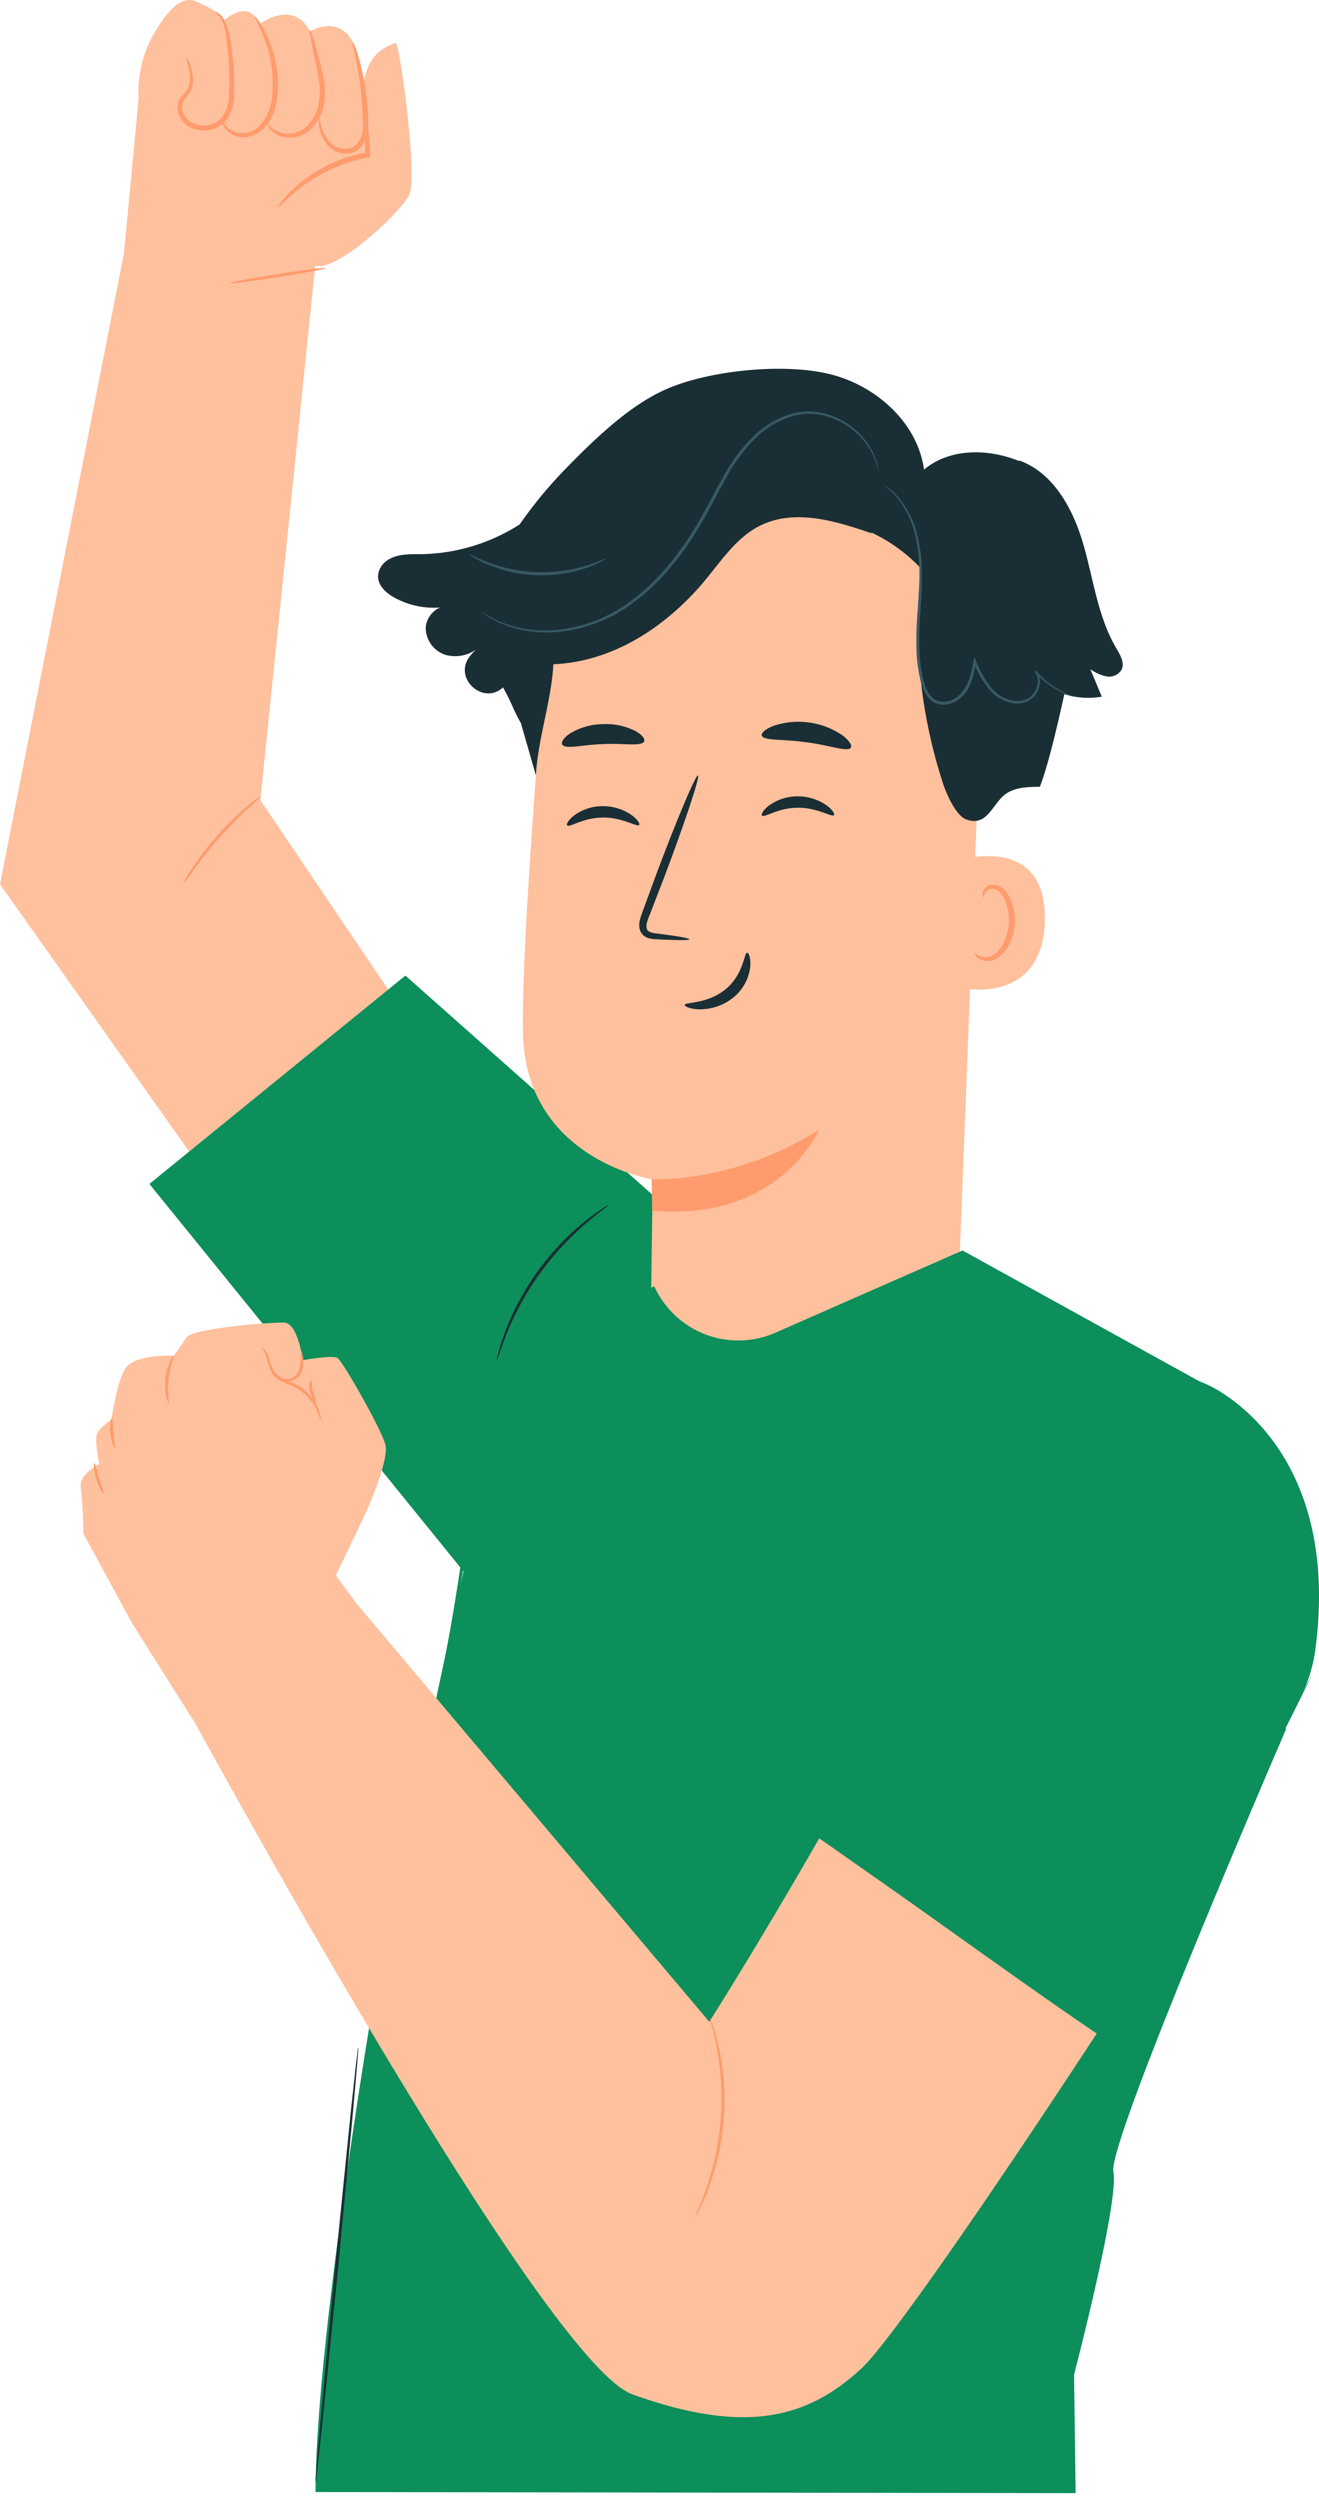 <svg id="hombre-bien" xmlns="http://www.w3.org/2000/svg" xmlns:xlink="http://www.w3.org/1999/xlink" width="403.895" height="765.072" viewBox="0 0 403.895 765.072">
  <defs>
    <clipPath id="clip-path">
      <rect id="Rectángulo_152" data-name="Rectángulo 152" width="403.895" height="765.072" fill="none"/>
    </clipPath>
    <clipPath id="clip-path-3">
      <rect id="Rectángulo_150" data-name="Rectángulo 150" width="230.298" height="135.37" fill="none"/>
    </clipPath>
  </defs>
  <g id="Grupo_123" data-name="Grupo 123" clip-path="url(#clip-path)">
    <g id="Grupo_122" data-name="Grupo 122">
      <g id="Grupo_121" data-name="Grupo 121" clip-path="url(#clip-path)">
        <path id="Trazado_381" data-name="Trazado 381" d="M126.021,313.424,79.724,244.9,96.519,81.36l1.372.088c7.032-.095,24.779-16.353,27.439-21.86S122.3,12.831,121.181,13.16c-11.285,3.279-9.936,16.151-9.936,16.151l-1.321-10.92c-3.344-15.97-14.965-8.781-14.965-8.781C89.743-.475,79.259,7.48,79.259,7.48c-2.9-8.553-10.907-1.024-10.907-1.024s-.036-2.733-8.677-6.13c-4.757-1.872-9.635,4.665-13.06,10.918a35.324,35.324,0,0,0-4.162,18.827L37.945,77.615,0,270.634,102.109,414.822l66.4-67.2Z" transform="translate(0 0)" fill="#ffc09d"/>
        <path id="Trazado_382" data-name="Trazado 382" d="M46.667,50.2c-.14-.1,1.383-2.571,4.789-5.745a43.546,43.546,0,0,1,15.519-9.248,44.058,44.058,0,0,1,7.061-1.783L73.4,34.2c-.033-5.224-.7-9.694-.83-12.963-.133-3.249.036-5.167.2-5.171.2-.005.359,1.9.757,5.089a116.345,116.345,0,0,1,1.4,13.005l.016.655-.653.12a47.892,47.892,0,0,0-6.8,1.784A49.243,49.243,0,0,0,52.2,45.3c-3.509,2.877-5.329,5.069-5.534,4.9" transform="translate(38.47 13.246)" fill="#ff9b6c"/>
        <path id="Trazado_383" data-name="Trazado 383" d="M32.552,15.869a7.348,7.348,0,0,1,1.142,2.492c.474,1.631,1.5,4.291.292,7.563-.6,1.677-2.354,2.746-2.7,4.174a5.15,5.15,0,0,0,1.43,4.707c2.469,2.74,8.072,2.771,10.776-.6a11.186,11.186,0,0,0,2.016-6.07c.172-2.173.168-4.353.146-6.391a98.061,98.061,0,0,0-.79-10.856,17.631,17.631,0,0,0-1.852-6.92,17.441,17.441,0,0,0-1.684-2.036c.015-.071,1.069.221,2.2,1.686,1.14,1.449,1.963,4.007,2.454,7.1A80.529,80.529,0,0,1,47.125,21.7a65.046,65.046,0,0,1-.058,6.561,12.512,12.512,0,0,1-2.323,6.931c-3.468,4.2-9.989,4.069-13.109.613a6.468,6.468,0,0,1-1.62-6.094,6.247,6.247,0,0,1,1.613-2.425,6.76,6.76,0,0,0,1.326-1.823c1.162-2.662.454-5.3.142-6.935a11.822,11.822,0,0,1-.544-2.662" transform="translate(24.557 1.581)" fill="#ff9b6c"/>
        <path id="Trazado_384" data-name="Trazado 384" d="M37.312,34.584c.139-.04.3.688,1.075,1.64a6.7,6.7,0,0,0,4.426,2.312A7.657,7.657,0,0,0,49.373,35.6,14.965,14.965,0,0,0,52.6,26.888,38.232,38.232,0,0,0,50.174,9.5c-1.595-4.286-3.209-6.656-3-6.8.142-.122,2.131,2.071,4.047,6.371a35.335,35.335,0,0,1,2.976,17.97c-.294,3.585-1.465,7.154-3.724,9.55-2.164,2.428-5.333,3.6-7.82,3.069a6.935,6.935,0,0,1-4.773-3.072c-.7-1.193-.639-2-.566-2" transform="translate(30.729 2.218)" fill="#ff9b6c"/>
        <path id="Trazado_385" data-name="Trazado 385" d="M44.813,33.532c.12-.062.443.513,1.264,1.27a7.651,7.651,0,0,0,4.195,1.874A8.065,8.065,0,0,0,56.6,34.816a12.578,12.578,0,0,0,4.067-7.231c1.069-6.043-.951-11.737-1.635-15.815-.839-4.1-1.252-6.661-1.036-6.714s1.014,2.416,2.135,6.451c.546,2.025,1.248,4.4,1.81,7.159a23.7,23.7,0,0,1,.294,9.232,13.567,13.567,0,0,1-4.713,8.066,9.036,9.036,0,0,1-7.433,1.825,7.546,7.546,0,0,1-4.463-2.563c-.759-.978-.887-1.666-.81-1.695" transform="translate(36.933 4.168)" fill="#ff9b6c"/>
        <path id="Trazado_386" data-name="Trazado 386" d="M53.582,30.519c.119-.015.27.7.624,1.929a13.328,13.328,0,0,0,2.3,4.74,6.541,6.541,0,0,0,6.548,2.432c2.587-.708,4.251-4,4.008-7.316a105.142,105.142,0,0,0-1.8-17.9c-.834-4.547-1.6-7.316-1.372-7.389.188-.066,1.347,2.6,2.478,7.15a79.643,79.643,0,0,1,2.292,18.134c.255,3.638-1.617,7.818-5.231,8.749A7.631,7.631,0,0,1,55.6,37.874a11.923,11.923,0,0,1-2.005-5.3c-.177-1.314-.117-2.045-.016-2.056" transform="translate(44.099 5.779)" fill="#ff9b6c"/>
        <path id="Trazado_387" data-name="Trazado 387" d="M30.742,160.511a23.572,23.572,0,0,1,2.6-4.632A87.881,87.881,0,0,1,50.3,136.705a23.49,23.49,0,0,1,4.278-3.153,39.064,39.064,0,0,1-3.833,3.656c-2.394,2.217-5.614,5.37-8.911,9.093s-6.023,7.309-7.929,9.956a39.321,39.321,0,0,1-3.158,4.253" transform="translate(25.342 110.112)" fill="#ff9b6c"/>
        <path id="Trazado_388" data-name="Trazado 388" d="M199.047,248.415l-95.585-84.767-78.39,63.776L136.19,364.4Z" transform="translate(20.672 134.93)" fill="#0c8f5a"/>
        <path id="Trazado_389" data-name="Trazado 389" d="M67.973,45c.04.259-6.512,1.5-14.634,2.768s-14.744,2.087-14.782,1.828,6.512-1.5,14.634-2.768S67.931,44.737,67.973,45" transform="translate(31.79 37.06)" fill="#ff9b6c"/>
        <path id="Trazado_390" data-name="Trazado 390" d="M92.879,152.426A72.949,72.949,0,0,1,165.46,85.194l3.777-.007c40.738,2.3,61.546,38.176,58.125,78.834l-7.307,187.841H126.683l.825-61.138s-39.171-6.008-39.736-45.157c-.272-18.909,2.337-57.89,5.107-93.142" transform="translate(72.353 70.238)" fill="#ffc09d"/>
        <path id="Trazado_391" data-name="Trazado 391" d="M109.364,204.642s25.005,1.454,51.269-15.118c0,0-12.007,28.2-51.081,24.753Z" transform="translate(90.173 156.266)" fill="#ff9b6c"/>
        <path id="Trazado_392" data-name="Trazado 392" d="M95.237,141.132c.7.728,4.923-2.416,10.94-2.412,6.01-.084,10.433,3,11.082,2.264.321-.327-.389-1.64-2.313-3.036a15.335,15.335,0,0,0-8.874-2.717,14.719,14.719,0,0,0-8.7,2.832c-1.848,1.423-2.472,2.742-2.129,3.069" transform="translate(78.45 111.5)" fill="#1a2e35"/>
        <path id="Trazado_393" data-name="Trazado 393" d="M127.93,139.484c.7.728,4.93-2.416,10.943-2.412,6.008-.082,10.431,3,11.082,2.266.319-.327-.383-1.64-2.315-3.036a15.32,15.32,0,0,0-8.873-2.717,14.753,14.753,0,0,0-8.708,2.83c-1.841,1.423-2.469,2.744-2.129,3.069" transform="translate(105.408 110.143)" fill="#1a2e35"/>
        <path id="Trazado_394" data-name="Trazado 394" d="M122.624,180.216c.027-.341-3.715-.982-9.774-1.742-1.538-.155-2.992-.458-3.253-1.507-.365-1.109.276-2.766,1.016-4.556q2.154-5.58,4.519-11.708c6.275-16.669,10.814-30.373,10.141-30.621s-6.307,13.064-12.582,29.734q-2.266,6.163-4.328,11.777c-.578,1.746-1.575,3.729-.785,6.03a3.855,3.855,0,0,0,2.531,2.242,10.466,10.466,0,0,0,2.609.358c6.1.314,9.882.334,9.905-.007" transform="translate(88.46 107.252)" fill="#1a2e35"/>
        <path id="Trazado_395" data-name="Trazado 395" d="M134.054,159.819c-.978-.055-.978,6.475-6.557,11.122s-12.534,3.943-12.584,4.855c-.089.41,1.554,1.266,4.492,1.339a16.257,16.257,0,0,0,10.5-3.684,14.171,14.171,0,0,0,5.081-9.325c.243-2.729-.489-4.346-.936-4.308" transform="translate(94.745 131.773)" fill="#1a2e35"/>
        <path id="Trazado_396" data-name="Trazado 396" d="M127.868,125.3c.553,1.649,6.577,1.022,13.613,2.047,7.057.881,12.7,3.087,13.667,1.644.436-.691-.518-2.255-2.781-3.894a23.915,23.915,0,0,0-20.785-2.812c-2.615.98-3.952,2.231-3.715,3.014" transform="translate(105.407 99.826)" fill="#1a2e35"/>
        <path id="Trazado_397" data-name="Trazado 397" d="M94.5,127.872c1.314,1.348,6.369-.139,12.469-.288,6.094-.323,11.279.766,12.449-.679.513-.7-.319-2.06-2.594-3.322a20.22,20.22,0,0,0-10.168-2.1,19.842,19.842,0,0,0-9.911,2.883c-2.135,1.432-2.824,2.85-2.244,3.509" transform="translate(77.756 100.149)" fill="#1a2e35"/>
        <path id="Trazado_398" data-name="Trazado 398" d="M161.715,144.853c.668-.29,26.884-8.011,26.085,18.756s-27.51,20.444-27.534,19.674,1.449-38.43,1.449-38.43" transform="translate(132.142 118.403)" fill="#ffc09d"/>
        <path id="Trazado_399" data-name="Trazado 399" d="M163.635,169.43c.12-.082.458.339,1.235.726a4.67,4.67,0,0,0,3.483.175c2.859-.954,5.373-5.371,5.647-10.194a15.4,15.4,0,0,0-1.1-6.714c-.759-1.983-1.985-3.388-3.4-3.684a2.375,2.375,0,0,0-2.792,1.2c-.381.737-.226,1.277-.37,1.319-.077.066-.56-.465-.312-1.565a2.991,2.991,0,0,1,1.1-1.646,3.519,3.519,0,0,1,2.6-.6c2.06.2,3.862,2.158,4.747,4.3a15.818,15.818,0,0,1,1.394,7.508c-.332,5.39-3.244,10.354-7.148,11.356a4.992,4.992,0,0,1-4.244-.836c-.808-.686-.932-1.288-.837-1.334" transform="translate(134.898 122.359)" fill="#ff9b6c"/>
        <path id="Trazado_400" data-name="Trazado 400" d="M52.965,589.753c-.013-.806,0,5.709,0,0-.011-45.972,17.656-149.669,17.656-149.669,1.98-14.587,42.316-199.907,42.316-199.907l43.748-19.448A28.27,28.27,0,0,0,193.8,234.921l57.268-25.16,82.058,45.317,16.99,101.255S295.437,482.55,297.263,491.686s-12.036,62.1-12.036,62.1l.476,36.3Z" transform="translate(43.667 172.952)" fill="#0c8f5a"/>
        <g id="Grupo_120" data-name="Grupo 120" transform="translate(114.288 620.95)" opacity="0.3">
          <g id="Grupo_119" data-name="Grupo 119">
            <g id="Grupo_118" data-name="Grupo 118" clip-path="url(#clip-path-3)">
              <path id="Trazado_401" data-name="Trazado 401" d="M113.157,420.137c11.243,16.24,18.325,27.727,34.6,33.13,31.21,10.363,41.261,4.654,56.423-3.348,12.536-6.618,20.962-21.285,29.324-32.732,21.8-29.838,32.013-47.288,51.411-76.851l8.024,5.629c-13.277,38.749-2.6,18.3-23.111,53.75-11.843,20.473-25.149,40.636-43.546,55.5s-42.738,23.9-65.933,19.281c-21.077-4.2-38.5-18.811-53.305-34.381-20.593-21.652-42.8-66.825-44.4-96.663.153,2.1,35.976,55.679,50.517,76.686" transform="translate(-62.64 -340.336)" fill="#0c8f5a"/>
            </g>
          </g>
        </g>
        <path id="Trazado_402" data-name="Trazado 402" d="M73.416,322.728a3.135,3.135,0,0,1,.122-.876c.144-.671.317-1.483.527-2.461.485-2.129,1.138-5.224,1.887-9.055,1.507-7.665,3.315-18.305,5.019-30.106,1.731-11.8,3.113-22.513,4.185-30.258.54-3.757.985-6.853,1.319-9.166.166-.987.3-1.806.418-2.485a3.051,3.051,0,0,1,.21-.856,3.129,3.129,0,0,1-.02.881c-.066.684-.146,1.511-.241,2.507-.257,2.323-.6,5.432-1.02,9.2-.9,7.767-2.177,18.5-3.91,30.311-1.708,11.814-3.623,22.46-5.3,30.1-.836,3.824-1.589,6.9-2.186,9.009l-.7,2.421a3.1,3.1,0,0,1-.307.826" transform="translate(60.525 195.794)" fill="#0c8f5a"/>
        <path id="Trazado_403" data-name="Trazado 403" d="M52.971,476.537a7.389,7.389,0,0,1,.036-1.361c.075-.982.172-2.273.292-3.888.3-3.476.73-8.327,1.25-14.279,1.155-12.139,2.735-28.736,4.479-47.074,1.854-18.331,3.53-34.921,4.758-47.054.646-5.939,1.171-10.779,1.549-14.248.2-1.607.35-2.894.469-3.87a7.33,7.33,0,0,1,.228-1.341A7.179,7.179,0,0,1,66,344.783q-.112,1.47-.292,3.886c-.3,3.476-.73,8.327-1.25,14.279-1.155,12.139-2.735,28.738-4.479,47.082-1.854,18.326-3.53,34.914-4.757,47.045-.646,5.939-1.173,10.781-1.551,14.249-.2,1.607-.35,2.894-.469,3.87a7.38,7.38,0,0,1-.228,1.343" transform="translate(43.661 283.158)" fill="#1a2e35"/>
        <path id="Trazado_404" data-name="Trazado 404" d="M117.761,202.1c.1.146-2.711,2-6.836,5.51a90.116,90.116,0,0,0-6.888,6.539,87.4,87.4,0,0,0-13.562,18.8,88.689,88.689,0,0,0-4.034,8.6c-2.027,5.021-2.906,8.272-3.076,8.225a11.646,11.646,0,0,1,.491-2.317,59.422,59.422,0,0,1,1.958-6.15,77.993,77.993,0,0,1,3.886-8.763,80.437,80.437,0,0,1,13.706-19,77.617,77.617,0,0,1,7.088-6.45,59.407,59.407,0,0,1,5.22-3.8,11.153,11.153,0,0,1,2.047-1.2" transform="translate(68.726 166.628)" fill="#1a2e35"/>
        <path id="Trazado_405" data-name="Trazado 405" d="M19.241,265.165s-1.615-7.554-.589-9.531,4.341-4.094,4.341-4.094,1.693-12.06,4.368-15.83c3-4.233,14.706-3.718,14.706-3.718s2.122-2.808,3.864-5.6,25.735-4.651,29.951-4.528,5.685,11.511,5.685,11.511,9.079-1.708,10.675-.659,13.613,22.119,14.656,26.647-4.992,18.294-4.992,18.294c-1.33,3.235-10.226,21.59-10.226,21.59l6.411,8.666L206.048,435.853s24.819-38.9,54.009-92.479c31.913-58.583,49.346-102.3,83.8-103.3l38.778,105.333c-8.119,19.811-113.368,181.1-129.92,196.47s-35.585,20.433-70.18,8.019C157.379,540.868,67.127,378.189,48.94,345.03L29.117,313.537,14.42,286.51s-.215-9.936-.856-14.107,5.676-7.238,5.676-7.238" transform="translate(11.147 182.929)" fill="#ffc09d"/>
        <path id="Trazado_406" data-name="Trazado 406" d="M43.887,225.909c.026-.095,1.58,1.042,2.4,3.788a11.547,11.547,0,0,0,1.861,4.233c1.095,1.332,2.888,2.067,4.864,2.828a14.968,14.968,0,0,1,7.906,7.353,12.339,12.339,0,0,1,1.044,3.142c.14.768.137,1.2.08,1.213-.172.038-.416-1.68-1.721-4.045a15.33,15.33,0,0,0-7.67-6.784c-1.9-.733-3.956-1.58-5.178-3.151a11.245,11.245,0,0,1-1.832-4.6,14.82,14.82,0,0,0-1.755-3.976" transform="translate(36.177 186.262)" fill="#ff9b6c"/>
        <path id="Trazado_407" data-name="Trazado 407" d="M47.664,235.143c.064-.144.712.164,1.7-.071a3.994,3.994,0,0,0,2.793-2.494,11.621,11.621,0,0,0,.662-4.07c.015-1.087-.02-1.781.119-1.8.12-.024.392.631.551,1.762a8.957,8.957,0,0,1-.451,4.47,4.3,4.3,0,0,1-3.578,2.8c-1.259.086-1.874-.524-1.8-.593" transform="translate(39.295 186.92)" fill="#ff9b6c"/>
        <path id="Trazado_408" data-name="Trazado 408" d="M53.9,238.391c-.221.053-1.036-1.266-1.733-3.217a5.164,5.164,0,0,1-.157-2.68c.162-.671.4-1.033.518-1,.283.078-.058,1.635.547,3.4.639,1.784,1.115,3.416.825,3.5" transform="translate(42.79 190.869)" fill="#ff9b6c"/>
        <path id="Trazado_409" data-name="Trazado 409" d="M28.794,241.874c-.215.1-1.469-3.206-.985-7.437.445-4.235,2.385-7.19,2.574-7.046.261.126-1.215,3.133-1.631,7.15-.465,4.012.323,7.267.042,7.333" transform="translate(22.838 187.484)" fill="#ff9b6c"/>
        <path id="Trazado_410" data-name="Trazado 410" d="M19.967,247.161c-.234.091-1.175-1.9-1.429-4.58s.27-4.813.513-4.769c.274.036.175,2.133.432,4.676.239,2.545.741,4.585.483,4.673" transform="translate(15.225 196.08)" fill="#ff9b6c"/>
        <path id="Trazado_411" data-name="Trazado 411" d="M18.815,254.75c-.215.13-1.522-1.733-2.339-4.386s-.812-4.924-.56-4.939c.272-.027.67,2.116,1.467,4.656s1.671,4.536,1.432,4.669" transform="translate(12.997 202.357)" fill="#ff9b6c"/>
        <path id="Trazado_412" data-name="Trazado 412" d="M116.635,399.557a12.5,12.5,0,0,1,.9-2.306c.325-.724.713-1.613,1.106-2.669s.912-2.23,1.343-3.58a85.173,85.173,0,0,0,2.746-9.548,83.209,83.209,0,0,0,1.821-24.173,85.06,85.06,0,0,0-1.286-9.852c-.223-1.4-.553-2.638-.792-3.738s-.48-2.042-.7-2.8a12.53,12.53,0,0,1-.542-2.416,12.424,12.424,0,0,1,.9,2.31c.268.752.573,1.679.854,2.777s.668,2.333.936,3.737a75.222,75.222,0,0,1,1.5,9.92,77.6,77.6,0,0,1-1.839,24.438,75.046,75.046,0,0,1-2.968,9.582c-.474,1.348-1.035,2.516-1.485,3.556s-.881,1.916-1.261,2.618a12.316,12.316,0,0,1-1.233,2.149" transform="translate(96.162 279.075)" fill="#ff9b6c"/>
        <path id="Trazado_413" data-name="Trazado 413" d="M257.774,233.715s41.517,17.123,33.429,80.693a46.463,46.463,0,0,1-4.632,15.165c-12.186,24.047-53.88,106.335-54.451,107.7-.666,1.6-96.71-67.837-96.71-67.837S191.495,205.05,257.774,233.715" transform="translate(111.647 189.935)" fill="#0c8f5a"/>
        <path id="Trazado_414" data-name="Trazado 414" d="M290.161,321.433s-.071.193-.243.558c-.188.392-.445.925-.777,1.617-.715,1.449-1.75,3.543-3.087,6.255-2.74,5.484-6.723,13.452-11.754,23.518-10.155,20.176-24.538,48.753-41.513,82.483l-.224.447-.411-.288-72.838-51.039c-8.185-5.744-16.242-11.4-23.9-16.766l-.348-.246.208-.37c6.49-11.569,12.452-22.991,17.743-34.184,5.269-11.2,9.88-22.182,14.833-32.345,4.921-10.175,10-19.592,14.9-28.271a91.882,91.882,0,0,1,16.408-22.215c5.952-5.964,12.071-10.719,18.192-13.459a52.683,52.683,0,0,1,16.39-4.512,45.651,45.651,0,0,1,10.7.024c1.211.151,2.127.312,2.737.454.611.126.92.213.92.213s-.321-.029-.936-.126c-.613-.113-1.531-.245-2.74-.369a47.8,47.8,0,0,0-10.642.142,52.885,52.885,0,0,0-16.22,4.62c-6.03,2.751-12.066,7.5-17.953,13.452a91.611,91.611,0,0,0-16.207,22.139c-4.87,8.688-9.913,18.1-14.8,28.271-4.917,10.15-9.5,21.132-14.768,32.365-5.286,11.224-11.248,22.675-17.738,34.261l-.14-.615c7.656,5.368,15.713,11.018,23.9,16.76l72.791,51.107-.637.161c17.1-33.668,31.592-62.191,41.822-82.328,5.123-10.018,9.179-17.95,11.972-23.409,1.388-2.684,2.463-4.757,3.206-6.192.361-.679.639-1.2.841-1.586.193-.354.307-.525.307-.525" transform="translate(111.368 191.545)" fill="#0c8f5a"/>
        <path id="Trazado_415" data-name="Trazado 415" d="M63.648,124.011a6.449,6.449,0,0,1,3.029-3.768c3.118-1.841,6.711-1.6,10.183-1.651a57.522,57.522,0,0,0,29.951-9.1A133.834,133.834,0,0,1,120.75,92.6c12.071-12.447,22.006-20.92,32.279-25.056,13.292-5.349,35.518-7.519,49.375-3.883s26.3,14.879,28.229,29.076c7.771-6.57,19.438-6.515,28.9-2.709l.235-.1c10.542,3.757,16.53,14.894,19.641,25.644s4.437,22.245,10.13,31.88c1.19,2.014,2.6,4.428,1.564,6.524a4.445,4.445,0,0,1-4.653,2.027,13.051,13.051,0,0,1-4.908-2.22q1.765,4.22,3.529,8.444a24.911,24.911,0,0,1-11.467-.764c-2.24,10.053-4.908,21.533-7.5,28.346-4.406-.013-8.44.3-11.155,2.746-3.693,3.319-5.344,9.564-11.478,7.194-3.124-1.208-5.972-7.758-7.017-10.938a155.411,155.411,0,0,1-6.731-65.8A49.939,49.939,0,0,0,214.3,111.871l.471.423c-11.13-3.864-23.721-7.668-34.281-2.443-8.192,4.054-13.007,12.555-19.132,19.338-11.608,12.856-26.928,22.363-44.232,23.109-.589,11.213-4.751,22.814-5.339,34.027l-4.667-16.236-.007.089c-.774-1.314-1.412-2.64-2.029-3.968l-.212-.4v-.051a70.31,70.31,0,0,0-3.155-6.38c-.036.033-.071.066-.108.1-6.077,5.36-15.03-2.835-10.237-9.369a15.737,15.737,0,0,1,3.388-3.4,11.087,11.087,0,0,1-10.56,2.737,8.7,8.7,0,0,1-6.15-8.6,7.4,7.4,0,0,1,4.41-5.932,24.98,24.98,0,0,1-14.208-3.131c-2.8-1.6-5.557-4.235-4.605-7.762" transform="translate(52.32 51.004)" fill="#1a2e35"/>
        <path id="Trazado_416" data-name="Trazado 416" d="M148.213,81.288a34.041,34.041,0,0,1,4,3.655,28.566,28.566,0,0,1,6.116,13.228,50.2,50.2,0,0,1,1.018,10.126c.016,3.669-.279,7.6-.56,11.737a105.073,105.073,0,0,0-.3,13.065,45.835,45.835,0,0,0,.9,6.891c.5,2.27,1.1,4.735,2.81,6.687a6.018,6.018,0,0,0,5.623,1.89,8.961,8.961,0,0,0,5.059-2.859c2.563-2.99,3.2-6.785,3.839-10.13l-.836.1a33.359,33.359,0,0,0,4.848,8.347,11.87,11.87,0,0,0,7.751,4.22,7.655,7.655,0,0,0,4.107-.719,6.618,6.618,0,0,0,2.79-2.75,6.823,6.823,0,0,0,.847-3.532,4.955,4.955,0,0,0-1.279-3.1l-.423.378a25.7,25.7,0,0,0,8.559,6.42,23.037,23.037,0,0,0,2.653,1.031,4.538,4.538,0,0,0,.951.235,4.767,4.767,0,0,0-.9-.383c-.593-.243-1.472-.6-2.571-1.157a26.492,26.492,0,0,1-8.261-6.515l-.421.378c1.339,1.419,1.418,3.914.263,5.921a5.967,5.967,0,0,1-2.521,2.432,6.938,6.938,0,0,1-3.724.606,11.123,11.123,0,0,1-7.194-4.01,32.923,32.923,0,0,1-4.667-8.168l-.573-1.277-.265,1.379c-.637,3.341-1.317,6.982-3.655,9.679a8.057,8.057,0,0,1-4.528,2.556,5.066,5.066,0,0,1-4.778-1.6c-1.5-1.689-2.109-4.023-2.6-6.256a45.317,45.317,0,0,1-.892-6.751,106.418,106.418,0,0,1,.245-12.956c.257-4.138.525-8.084.474-11.8a49.843,49.843,0,0,0-1.146-10.257,28.2,28.2,0,0,0-6.49-13.33,16.191,16.191,0,0,0-4.266-3.412" transform="translate(122.202 67.023)" fill="#375a64"/>
        <path id="Trazado_417" data-name="Trazado 417" d="M80.661,130.16c-.009.013.1.1.319.272l1,.726a13.092,13.092,0,0,0,1.686,1.082,21.53,21.53,0,0,0,2.425,1.275,35.336,35.336,0,0,0,17.052,3.069,45.159,45.159,0,0,0,24.045-8.88c7.96-5.724,14.945-14.155,20.657-23.808,2.9-4.824,5.258-9.77,7.862-14.337a52.813,52.813,0,0,1,8.9-12.129,27.2,27.2,0,0,1,11.48-6.968,19.5,19.5,0,0,1,6.054-.7,21.441,21.441,0,0,1,5.541,1.066,23.063,23.063,0,0,1,12.8,10.832,27.644,27.644,0,0,1,2.056,5.973,1.37,1.37,0,0,0-.031-.418c-.051-.33-.113-.73-.188-1.219a20.023,20.023,0,0,0-1.513-4.5,22.667,22.667,0,0,0-4.461-6.046,23.3,23.3,0,0,0-8.451-5.245,21.935,21.935,0,0,0-5.72-1.16,20.129,20.129,0,0,0-6.3.67,27.878,27.878,0,0,0-11.872,7.1,53.193,53.193,0,0,0-9.1,12.294c-2.636,4.6-5,9.535-7.871,14.313-5.669,9.581-12.553,17.919-20.362,23.591a44.861,44.861,0,0,1-23.58,8.915,35.851,35.851,0,0,1-16.862-2.74,56.118,56.118,0,0,1-5.576-3.025" transform="translate(66.506 56.917)" fill="#375a64"/>
        <path id="Trazado_418" data-name="Trazado 418" d="M78.675,92.945a6.16,6.16,0,0,0,1.429.994,30.841,30.841,0,0,0,4.231,2.149,41.069,41.069,0,0,0,6.7,2.2,43.39,43.39,0,0,0,17.191.549,41.3,41.3,0,0,0,6.826-1.764,30.9,30.9,0,0,0,4.359-1.876,6.2,6.2,0,0,0,1.489-.9c-.077-.157-2.277.974-6.054,2.149a46.777,46.777,0,0,1-6.754,1.545,46.48,46.48,0,0,1-16.866-.54,47.139,47.139,0,0,1-6.641-1.974c-3.695-1.414-5.818-2.684-5.906-2.532" transform="translate(64.867 76.624)" fill="#375a64"/>
      </g>
    </g>
  </g>
</svg>
